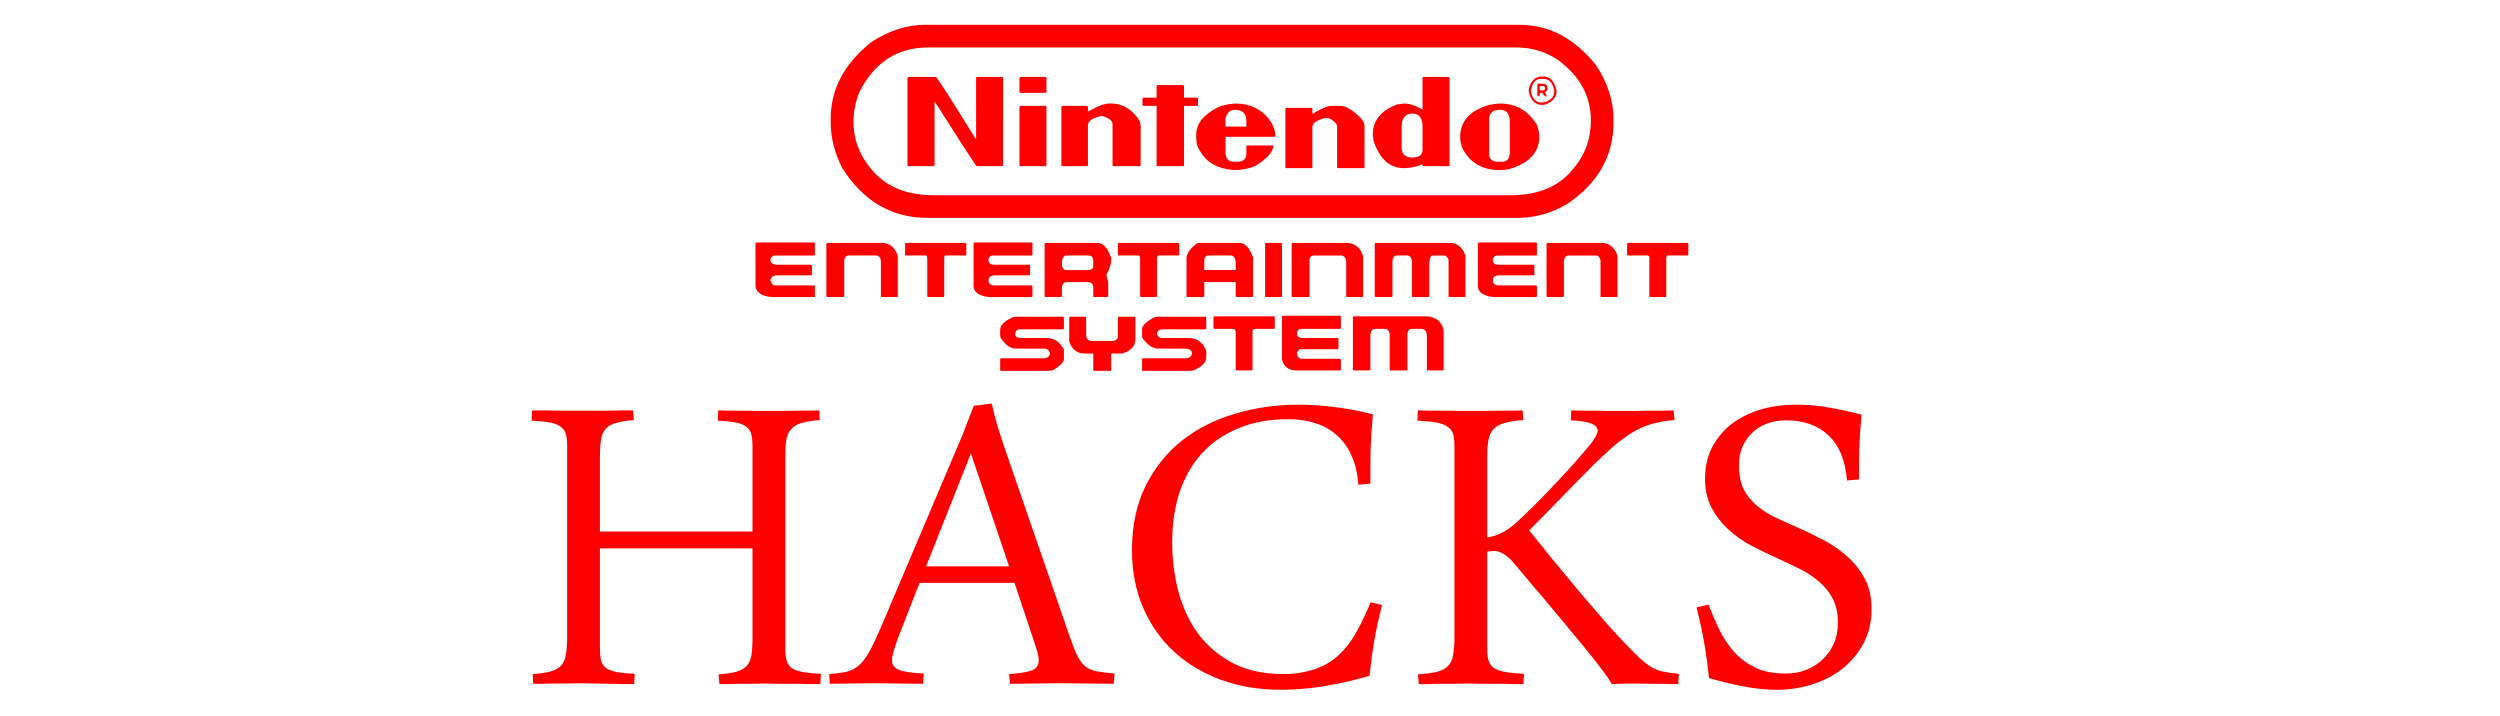 <?xml version="1.0" encoding="UTF-8" standalone="no"?>
<svg
   xmlns:dc="http://purl.org/dc/elements/1.1/"
   xmlns:cc="http://creativecommons.org/ns#"
   xmlns:rdf="http://www.w3.org/1999/02/22-rdf-syntax-ns#"
   xmlns:svg="http://www.w3.org/2000/svg"
   xmlns="http://www.w3.org/2000/svg"
   xmlns:sodipodi="http://sodipodi.sourceforge.net/DTD/sodipodi-0.dtd"
   xmlns:inkscape="http://www.inkscape.org/namespaces/inkscape"
   viewBox="0 0 600.272 171.84"
   height="171.84"
   width="600.272"
   xml:space="preserve"
   version="1.1"
   id="svg2"
   sodipodi:docname="NESHH.svg"
   inkscape:version="0.92.4 (5da689c313, 2019-01-14)"><sodipodi:namedview
     pagecolor="#ffffff"
     bordercolor="#666666"
     borderopacity="1"
     objecttolerance="10"
     gridtolerance="10"
     guidetolerance="10"
     inkscape:pageopacity="0"
     inkscape:pageshadow="2"
     inkscape:window-width="1920"
     inkscape:window-height="1018"
     id="namedview52"
     showgrid="false"
     inkscape:zoom="1.1421655"
     inkscape:cx="276.30301"
     inkscape:cy="-35.204072"
     inkscape:window-x="-8"
     inkscape:window-y="-8"
     inkscape:window-maximized="1"
     inkscape:current-layer="svg2" /><defs
     id="defs6"><clipPath
       id="clipPath16"
       clipPathUnits="userSpaceOnUse"><path
         id="path18"
         d="M 0,618.062 H 1949.984 V 0 H 0 Z"
         inkscape:connector-curvature="0" /></clipPath></defs><g
     id="g1082"
     transform="matrix(0.888,0,0,0.888,14.293,18.549)"><g
       transform="translate(0,2)"
       aria-label="HACKS"
       style="font-style:normal;font-variant:normal;font-weight:normal;font-stretch:normal;font-size:157.886px;line-height:1.25;font-family:'Arabic Typesetting';-inkscape-font-specification:'Arabic Typesetting';letter-spacing:0px;word-spacing:0px;fill:#ff0000;fill-opacity:1;stroke:none;stroke-width:3.947"
       id="text913"><path
         d="M 187.373,120.837 V 97.709 q 0,-1.85 -0.308,-3.084 -0.231,-1.233 -1.233,-2.004 -0.925,-0.848 -2.775,-1.233 -1.85,-0.385 -5.088,-0.54 l 0.154,-2.775 q 1.233,0 2.93,0.077 1.773,0 3.7,0 2.004,0 4.086,0.077 2.082,0 3.932,0 1.465,0 3.238,0 1.773,-0.077 3.469,-0.077 1.773,0 3.315,0 1.542,-0.077 2.621,-0.077 l 0.154,2.621 q -3.007,0.231 -4.857,0.771 -1.773,0.463 -2.775,1.542 -1.002,1.002 -1.388,2.852 -0.308,1.85 -0.308,4.703 v 51.883 q 0,1.85 0.308,3.084 0.308,1.233 1.233,2.082 1.002,0.771 2.93,1.156 1.927,0.385 5.165,0.54 l -0.154,2.775 q -1.233,0 -3.007,0 -1.773,-0.077 -3.778,-0.077 -2.004,0 -4.086,0 -2.082,-0.077 -3.932,-0.077 -1.542,0 -3.315,0.077 -1.696,0 -3.392,0 -1.696,0 -3.238,0.077 -1.465,0 -2.544,0 l -0.231,-2.621 q 3.007,-0.231 4.78,-0.694 1.773,-0.54 2.775,-1.542 1.002,-1.079 1.311,-2.852 0.308,-1.85 0.308,-4.78 v -24.207 h -41.245 v 27.06 q 0,1.85 0.231,3.084 0.308,1.233 1.233,2.082 1.002,0.771 2.852,1.156 1.85,0.385 5.088,0.54 l -0.154,2.775 q -1.233,0 -3.007,0 -1.696,-0.077 -3.7,-0.077 -1.927,-0.077 -4.009,-0.077 -2.082,-0.077 -3.932,-0.077 -1.465,0 -3.238,0.077 -1.773,0 -3.546,0 -1.696,0 -3.238,0.077 -1.542,0 -2.621,0 l -0.154,-2.621 q 3.007,-0.231 4.78,-0.694 1.85,-0.54 2.852,-1.542 1.002,-1.079 1.311,-2.852 0.385,-1.85 0.385,-4.78 V 97.709 q 0,-1.85 -0.308,-3.084 -0.308,-1.233 -1.311,-2.004 -0.925,-0.848 -2.852,-1.233 -1.927,-0.385 -5.165,-0.54 l 0.154,-2.775 h 3.392 q 1.927,0 3.855,0.077 2.004,0 3.855,0 h 6.784 q 1.773,0 3.469,0 1.773,-0.077 3.315,-0.077 h 2.621 l 0.231,2.621 q -3.007,0.231 -4.78,0.771 -1.773,0.463 -2.775,1.542 -1.002,1.002 -1.311,2.852 -0.308,1.85 -0.308,4.703 v 20.275 z"
         style="fill:#ff0000;stroke-width:3.947"
         id="path924"
         inkscape:connector-curvature="0" /><path
         d="m 258.221,134.714 h -25.672 l -5.936,15.187 q -1.542,4.394 -1.542,5.551 0,2.004 1.85,2.775 1.927,0.771 6.784,1.002 l -0.231,2.775 q -2.852,0 -6.399,-0.077 -3.546,-0.077 -7.015,-0.077 -2.852,0 -5.936,0.077 -3.007,0.077 -5.859,0.077 l -0.154,-2.621 q 3.007,-0.231 4.934,-0.694 1.927,-0.54 3.315,-1.85 1.465,-1.388 2.698,-3.7 1.311,-2.39 3.007,-6.322 l 22.126,-52.192 q 0.925,-2.313 1.542,-4.009 0.694,-1.773 1.465,-3.778 l 4.857,-0.617 q 0.848,3.7 1.773,6.784 1.002,3.084 1.85,5.628 l 17.346,50.264 q 1.156,3.392 2.082,5.319 0.925,1.927 2.159,3.007 1.233,1.002 3.084,1.388 1.927,0.385 4.934,0.617 l -0.231,2.775 q -3.238,0 -7.17,-0.077 -3.855,-0.077 -7.786,-0.077 -3.238,0 -6.553,0.077 -3.315,0.077 -6.553,0.077 l -0.231,-2.621 q 4.317,-0.308 6.167,-1.002 1.85,-0.771 1.85,-2.775 0,-0.848 -0.308,-1.927 -0.308,-1.156 -0.771,-2.544 z m -23.899,-4.471 h 22.434 L 246.426,99.714 Z"
         style="fill:#ff0000;stroke-width:3.947"
         id="path926"
         inkscape:connector-curvature="0" /><path
         d="m 300.853,123.689 q 0,7.401 1.85,13.954 1.85,6.476 5.551,11.333 3.778,4.78 9.405,7.632 5.628,2.775 13.26,2.775 4.163,0 7.941,-1.156 3.855,-1.156 6.784,-3.778 2.775,-2.467 4.78,-6.013 2.082,-3.623 4.086,-8.48 l 3.084,0.771 q -1.311,5.088 -2.082,9.559 -0.771,4.471 -1.311,9.559 -6.09,1.773 -12.104,2.775 -5.936,1.002 -11.949,1.002 -8.711,0 -16.112,-2.698 -7.324,-2.698 -12.72,-7.632 -5.319,-4.934 -8.326,-11.872 -3.007,-7.015 -3.007,-15.573 0,-9.868 3.623,-17.192 3.623,-7.401 9.791,-12.335 6.245,-4.934 14.416,-7.324 8.172,-2.467 17.269,-2.467 4.703,0 10.022,0.694 5.396,0.694 10.022,1.927 -0.463,4.934 -0.617,9.405 -0.077,4.394 -0.077,9.328 l -3.238,0.308 q -0.308,-4.548 -1.85,-7.863 -1.465,-3.392 -4.009,-5.551 -2.467,-2.236 -5.782,-3.238 -3.315,-1.079 -7.247,-1.079 -7.709,0 -13.568,2.467 -5.859,2.39 -9.868,6.784 -3.932,4.317 -6.013,10.485 -2.004,6.09 -2.004,13.491 z"
         style="fill:#ff0000;stroke-width:3.947"
         id="path928"
         inkscape:connector-curvature="0" /><path
         d="m 395.831,90.694 q -3.084,0.231 -5.011,0.771 -1.85,0.463 -2.93,1.542 -1.079,1.002 -1.465,2.852 -0.385,1.773 -0.385,4.626 v 21.971 q 2.236,-0.385 4.009,-1.311 1.85,-0.925 4.086,-2.93 2.39,-2.236 5.088,-4.934 2.698,-2.698 5.319,-5.474 2.698,-2.852 5.165,-5.628 2.467,-2.775 4.394,-5.165 1.079,-1.388 1.542,-2.467 0.54,-1.079 0,-1.85 -0.54,-0.848 -2.236,-1.311 -1.619,-0.463 -4.78,-0.617 l 0.154,-2.698 q 1.079,0 2.775,0.077 1.696,0 3.546,0 1.927,0 3.855,0.077 2.004,0 3.7,0 1.465,0 3.392,0 2.004,-0.077 3.932,-0.077 2.004,0 3.7,0 1.696,-0.077 2.775,-0.077 l 0.231,2.621 q -2.775,0.231 -5.088,0.771 -2.236,0.54 -4.394,1.542 -2.082,1.002 -4.163,2.544 -2.082,1.465 -4.394,3.623 -1.696,1.542 -4.163,3.932 -2.39,2.39 -5.242,5.319 -2.775,2.852 -5.859,6.013 -3.084,3.084 -6.013,6.09 3.238,4.009 6.861,8.48 3.7,4.471 7.247,8.711 3.623,4.163 6.707,7.786 3.161,3.546 5.242,5.705 2.313,2.39 3.855,3.855 1.619,1.465 3.084,2.39 1.465,0.848 3.161,1.233 1.696,0.385 4.317,0.617 l -0.154,2.775 q -2.93,0 -6.476,-0.077 -3.469,-0.077 -6.938,-0.077 -1.079,0 -2.313,0.077 -1.156,0 -2.236,0.077 -0.617,-1.156 -2.159,-3.238 -1.542,-2.082 -3.7,-4.78 -2.159,-2.698 -4.78,-5.782 -2.544,-3.161 -5.319,-6.399 -2.698,-3.315 -5.474,-6.476 -2.698,-3.238 -5.088,-6.09 -1.542,-1.773 -2.852,-2.467 -1.233,-0.771 -2.544,-0.771 -0.848,0 -1.773,0.231 v 26.134 q 0,1.85 0.308,3.084 0.308,1.233 1.311,2.082 1.079,0.771 3.007,1.156 2.004,0.385 5.319,0.54 l -0.154,2.775 q -1.233,0 -3.084,0 -1.773,-0.077 -3.855,-0.077 -2.082,0 -4.24,0 -2.082,-0.077 -3.932,-0.077 -1.542,0 -3.392,0.077 -1.773,0 -3.623,0 -1.85,0 -3.469,0.077 -1.619,0 -2.698,0 l -0.231,-2.621 q 3.238,-0.231 5.165,-0.694 1.927,-0.54 2.93,-1.542 1.079,-1.079 1.388,-2.852 0.385,-1.85 0.385,-4.78 V 97.709 q 0,-1.85 -0.308,-3.084 -0.308,-1.233 -1.388,-2.004 -1.002,-0.848 -3.007,-1.233 -2.004,-0.385 -5.319,-0.54 l 0.154,-2.775 q 1.233,0 3.084,0.077 1.85,0 3.932,0 2.082,0 4.24,0.077 2.159,0 4.009,0 1.465,0 3.238,0 1.85,-0.077 3.623,-0.077 1.85,0 3.469,0 1.619,-0.077 2.698,-0.077 z"
         style="fill:#ff0000;stroke-width:3.947"
         id="path930"
         inkscape:connector-curvature="0" /><path
         d="m 445.864,140.573 q 1.542,4.009 3.238,7.401 1.773,3.392 4.163,5.936 2.467,2.467 5.705,3.932 3.238,1.388 7.786,1.388 3.007,0 5.551,-1.002 2.544,-1.002 4.471,-2.852 1.927,-1.85 3.007,-4.317 1.079,-2.544 1.079,-5.551 0,-3.778 -1.388,-6.476 -1.388,-2.698 -3.7,-4.626 -2.313,-2.004 -5.242,-3.469 -2.93,-1.465 -6.013,-2.852 -3.469,-1.542 -7.015,-3.392 -3.469,-1.85 -6.245,-4.394 -2.775,-2.544 -4.548,-5.859 -1.773,-3.315 -1.773,-7.863 0,-4.857 1.927,-8.557 2.004,-3.778 5.319,-6.322 3.392,-2.544 7.786,-3.855 4.471,-1.311 9.482,-1.311 4.857,0 8.943,0.771 4.163,0.694 8.866,1.927 -0.231,2.467 -0.385,4.626 -0.154,2.082 -0.231,4.163 0,2.004 -0.077,4.163 0,2.082 0,4.548 l -3.238,0.308 q -0.694,-8.172 -5.011,-12.181 -4.24,-4.086 -11.487,-4.086 -2.775,0 -5.088,0.848 -2.313,0.848 -4.009,2.467 -1.696,1.619 -2.698,3.855 -0.925,2.236 -0.925,5.011 0,3.7 1.156,6.245 1.233,2.467 3.315,4.317 2.082,1.85 4.78,3.238 2.775,1.311 5.782,2.621 3.7,1.619 7.401,3.546 3.778,1.927 6.707,4.548 3.007,2.621 4.857,6.09 1.85,3.469 1.85,8.172 0,5.242 -2.159,9.328 -2.159,4.009 -5.705,6.861 -3.546,2.775 -8.172,4.24 -4.626,1.465 -9.482,1.465 -4.24,0 -8.789,-0.848 -4.548,-0.848 -9.637,-2.313 -0.54,-5.088 -1.311,-9.559 -0.771,-4.471 -2.082,-9.559 z"
         style="fill:#ff0000;stroke-width:3.947"
         id="path932"
         inkscape:connector-curvature="0" /></g><g
       aria-label="B"
       style="font-style:normal;font-variant:normal;font-weight:normal;font-stretch:normal;font-size:77.426px;line-height:1.25;font-family:'Game Logos';-inkscape-font-specification:'Game Logos';letter-spacing:0px;word-spacing:0px;fill:#ff0000;fill-opacity:1;stroke:none;stroke-width:1.936"
       id="text1072"><path
         d="m 233.998,-14.183 h 160.75 q 12.022,0 20.755,10.964 4.688,7.221 4.688,14.48 v 0.907 q 0,13.459 -12.249,21.927 -6.465,3.932 -13.837,3.932 H 234.641 q -14.404,0 -22.986,-13.459 -3.138,-6.162 -3.138,-12.4 v -0.907 q 0,-12.022 10.964,-20.755 7.221,-4.688 14.517,-4.688 z M 214.68,12.054 q 0,7.599 5.595,13.686 5.633,6.162 16.181,6.162 h 155.836 q 11.304,0 16.937,-7.07 4.839,-5.595 4.839,-13.194 0,-9.754 -8.884,-16.294 -5.028,-3.403 -11.342,-3.403 H 234.906 q -12.552,0 -18.676,12.136 -1.55,4.045 -1.55,7.977 z M 401.138,-0.233 q 2.835,0 3.667,3.932 0,2.457 -2.987,3.667 l -0.907,0.113 q -2.949,0 -3.667,-3.781 0.491,-3.932 3.894,-3.932 z M 229.537,-0.082 h 7.448 q 0.983,0.983 10.699,16.71 h 0.151 V 0.183 q 0.038,-0.265 0.227,-0.265 h 6.805 q 0.265,0.038 0.265,0.265 V 23.774 q 0,0.265 -0.265,0.265 h -6.918 Q 246.021,21.354 236.72,6.686 h -0.113 V 23.774 q 0,0.265 -0.265,0.265 h -6.805 q -0.265,0 -0.265,-0.265 V 0.183 q 0.038,-0.265 0.265,-0.265 z m 30.282,0 h 6.805 q 0.227,0.038 0.227,0.265 V 3.964 q 0,0.265 -0.227,0.265 h -6.805 q -0.265,0 -0.265,-0.265 V 0.183 q 0.038,-0.265 0.265,-0.265 z m 108.956,0 h 6.805 q 0.265,0.038 0.265,0.265 V 23.774 q 0,0.265 -0.265,0.265 h -6.805 q -0.113,0 -0.378,-0.491 -2.268,1.021 -4.953,1.021 -5.557,0 -8.09,-7.183 l -0.265,-1.815 q 0,-5.746 6.54,-8.204 l 1.815,-0.265 q 2.344,0 4.953,1.55 h 0.151 V 0.183 q 0.038,-0.265 0.227,-0.265 z m 29.11,4.045 q 0.605,2.873 2.873,2.873 h 0.378 q 3.024,-0.681 3.024,-3.024 V 3.548 q -0.643,-3.1 -2.873,-3.1 h -0.794 q -2.079,0 -2.609,3.1 z m 1.966,-2.231 h 1.059 q 1.437,0 1.437,1.323 0,0.681 -0.68,1.021 0.416,0.681 0.416,1.059 l -0.265,0.113 q -0.113,0 -0.907,-1.021 h -0.68 v 0.643 q 0,0.265 -0.265,0.265 h -0.113 q -0.265,0 -0.265,-0.265 V 1.998 q 0.038,-0.265 0.265,-0.265 z M 296.869,2.111 h 6.918 q 0.265,0.076 0.265,0.265 v 3.138 h 3.516 q 0.265,0.038 0.265,0.265 v 1.701 q 0,0.265 -0.265,0.265 h -3.516 V 23.774 q 0,0.265 -0.265,0.265 h -6.918 q -0.227,0 -0.227,-0.265 V 7.744 h -3.554 q -0.265,0 -0.265,-0.265 V 5.778 q 0.038,-0.265 0.265,-0.265 h 3.554 V 2.376 q 0.038,-0.265 0.227,-0.265 z m 103.361,0.265 v 1.172 h 1.059 q 0.189,0 0.378,-0.378 V 2.792 q 0,-0.189 -0.378,-0.416 z M 283.826,7.101 h 0.529 q 4.65,0 7.712,4.688 0.265,0.907 0.265,1.55 v 10.434 q 0,0.265 -0.265,0.265 h -7.07 q -0.265,0 -0.265,-0.265 V 12.697 q 0,-1.474 -2.873,-2.231 h -0.227 q -3.554,0.832 -3.554,2.495 v 10.812 q 0,0.265 -0.265,0.265 h -6.654 q -0.265,0 -0.265,-0.265 V 8.009 q 0.076,-0.265 0.265,-0.265 h 6.654 q 0.265,0.038 0.265,0.265 v 1.285 q 3.781,-2.193 5.746,-2.193 z m 34.063,0 q 6.238,0 9.678,4.953 1.172,1.89 1.172,3.894 l -0.265,0.151 h -13.194 v 4.31 q 0,2.457 2.495,2.457 h 0.529 q 2.609,0 2.609,-2.193 v -1.966 q 0.038,-0.265 0.227,-0.265 h 7.07 q 0,2.533 -4.953,5.595 -2.873,1.059 -5.217,1.059 h -0.151 q -7.712,-0.34 -10.321,-6.767 -0.227,-1.248 -0.227,-1.966 v -0.794 q 0,-4.575 6.125,-7.561 1.437,-0.643 4.423,-0.907 z m 71.529,0 q 6.692,0 10.17,5.973 0.529,1.852 0.529,3.024 0,6.276 -8.09,8.733 -1.323,0.265 -2.344,0.265 h -0.416 q -6.654,0 -9.792,-5.595 -0.756,-1.663 -0.756,-3.289 0,-6.465 7.826,-8.733 1.134,-0.265 2.873,-0.378 z M 259.82,7.744 h 6.805 q 0.227,0.038 0.227,0.265 V 23.774 q 0,0.265 -0.227,0.265 h -6.805 q -0.265,0 -0.265,-0.265 V 8.009 q 0.038,-0.265 0.265,-0.265 z m 84.042,0 h 2.495 q 2.117,0 5.482,3.251 1.021,1.323 1.021,1.966 v 11.342 q 0,0.265 -0.265,0.265 h -6.918 q -0.227,0 -0.227,-0.265 V 12.961 q -1.399,-1.966 -3.024,-1.966 -3.667,0.832 -3.667,2.495 v 10.812 q 0,0.265 -0.227,0.265 h -6.805 q -0.265,0 -0.265,-0.265 V 8.538 q 0.038,-0.265 0.265,-0.265 h 6.805 q 0.227,0.038 0.227,0.265 v 1.285 h 0.151 q 3.478,-2.079 4.953,-2.079 z m -28.581,5.595 h 5.633 v -1.437 q 0,-3.1 -3.138,-3.1 -1.777,0 -2.495,2.193 z m 71.264,-1.928 v 9.376 q 0,1.852 2.231,2.079 h 1.172 q 2.193,0 2.193,-2.609 v -8.09 q 0,-3.365 -2.609,-3.365 -2.987,0 -2.987,2.609 z m -23.629,1.928 v 5.746 q 0,2.609 2.873,2.609 2.76,0 2.76,-2.079 v -6.767 q -0.302,-3.024 -2.646,-3.024 -2.987,0 -2.987,3.516 z M 188.442,44.68 h 15.538 q 0.265,0.038 0.265,0.265 v 2.987 q 0,0.265 -0.265,0.265 h -10.85 q -0.907,0.491 -0.907,1.172 0,1.059 1.437,1.323 h 9.527 q 0.265,0.038 0.265,0.227 v 2.382 q 0,0.265 -0.265,0.265 h -9.262 q -1.361,0 -1.701,1.285 0.34,1.437 1.437,1.437 h 10.321 q 0.265,0.038 0.265,0.265 v 2.609 q 0,0.265 -0.265,0.265 h -11.493 q -4.31,-0.416 -4.31,-3.251 V 44.945 q 0.038,-0.265 0.265,-0.265 z m 58.977,0 h 15.387 q 0.265,0.038 0.265,0.265 v 2.987 q 0,0.265 -0.265,0.265 h -10.434 q -0.718,0 -1.172,0.794 v 0.529 q 0,1.172 1.588,1.172 h 9.376 q 0.265,0.038 0.265,0.227 v 2.382 q 0,0.265 -0.265,0.265 h -9.527 q -1.437,0.227 -1.437,1.285 v 0.113 q 0,1.21 1.588,1.323 h 10.019 q 0.265,0.038 0.265,0.265 v 2.609 q 0,0.265 -0.265,0.265 h -11.606 q -4.045,-0.529 -4.045,-3.024 V 44.945 q 0.038,-0.265 0.265,-0.265 z m 136.366,0 h 15.425 q 0.265,0.038 0.265,0.265 v 2.987 q 0,0.265 -0.265,0.265 h -10.434 q -0.718,0 -1.21,0.794 v 0.529 q 0,1.172 1.588,1.172 h 9.376 q 0.265,0.038 0.265,0.227 v 2.382 q 0,0.265 -0.265,0.265 h -9.376 q -1.588,0.113 -1.588,1.285 v 0.113 q 0,1.21 1.588,1.323 h 10.056 q 0.265,0.038 0.265,0.265 v 2.609 q 0,0.265 -0.265,0.265 h -11.493 q -4.196,-0.454 -4.196,-3.024 V 44.945 q 0.076,-0.265 0.265,-0.265 z m -176.175,0.113 h 14.744 q 3.176,0 4.31,3.516 V 59.16 q 0,0.265 -0.265,0.265 h -4.045 q -0.265,0 -0.265,-0.265 v -9.527 q -0.189,-1.437 -1.399,-1.437 h -7.334 q -0.983,0 -1.172,1.323 v 9.64 q 0,0.265 -0.265,0.265 h -4.31 q -0.265,0 -0.265,-0.265 V 45.058 q 0.076,-0.265 0.265,-0.265 z m 21.285,0 h 16.067 q 0.227,0.038 0.227,0.265 v 2.873 q 0,0.265 -0.227,0.265 h -5.368 q -0.189,0 -0.378,0.378 V 59.16 q 0,0.265 -0.265,0.265 h -4.045 q -0.265,0 -0.265,-0.265 v -9.905 q 0,-0.983 -0.378,-1.059 h -5.368 q -0.265,0 -0.265,-0.265 v -2.873 q 0.038,-0.265 0.265,-0.265 z m 37.73,0 h 14.064 q 2.268,0 3.667,4.045 v 0.681 q 0,1.512 -1.285,3.894 v 0.151 q 0.491,1.55 0.491,1.928 v 3.667 q 0,0.265 -0.265,0.265 h -3.516 q -0.265,0 -0.265,-0.265 v -2.231 q 0,-1.55 -1.55,-1.55 h -5.482 q -1.437,0 -1.437,1.701 v 2.079 q 0,0.265 -0.265,0.265 h -4.159 q -0.265,0 -0.265,-0.265 V 45.058 q 0.038,-0.265 0.265,-0.265 z m 19.81,0 h 16.067 q 0.265,0.038 0.265,0.265 v 2.873 q 0,0.265 -0.265,0.265 h -5.368 q -0.378,0.113 -0.378,0.794 V 59.16 q 0,0.265 -0.265,0.265 h -4.045 q -0.265,0 -0.265,-0.265 V 48.99 q 0,-0.681 -0.378,-0.794 h -5.368 q -0.265,0 -0.265,-0.265 v -2.873 q 0.038,-0.265 0.265,-0.265 z m 21.663,0 h 10.964 q 2.231,0 3.667,3.932 V 59.16 q 0,0.265 -0.265,0.265 h -4.159 q -0.265,0 -0.265,-0.265 v -3.516 q 0,-0.265 -0.265,-0.265 h -8.242 v 3.781 q 0,0.265 -0.265,0.265 h -4.31 q -0.227,0 -0.227,-0.265 V 48.99 q 0,-1.852 2.609,-3.932 0.416,-0.265 0.756,-0.265 z m 18.147,0 h 4.045 q 0.265,0.038 0.265,0.265 V 59.16 q 0,0.265 -0.265,0.265 h -4.045 q -0.265,0 -0.265,-0.265 V 45.058 q 0.038,-0.265 0.265,-0.265 z m 7.183,0 h 14.48 q 3.516,0 4.574,3.667 V 59.16 q 0,0.265 -0.265,0.265 h -4.045 q -0.265,0 -0.265,-0.265 v -8.884 q 0,-2.079 -1.437,-2.079 h -7.297 q -1.172,0.151 -1.172,1.172 v 9.792 q 0,0.265 -0.265,0.265 h -4.31 q -0.265,0 -0.265,-0.265 V 45.058 q 0.038,-0.265 0.265,-0.265 z m 22.457,0 h 19.961 q 3.1,0 4.31,3.403 V 59.16 q 0,0.265 -0.265,0.265 h -4.045 q -0.265,0 -0.265,-0.265 v -9.64 q 0,-0.756 -0.907,-1.323 h -3.403 q -0.718,0 -0.907,2.079 v 8.884 q 0,0.265 -0.265,0.265 h -4.196 q -0.227,0 -0.227,-0.265 v -9.527 q -0.265,-1.437 -1.323,-1.437 h -2.722 q -1.021,0 -1.21,1.323 v 9.64 q 0,0.265 -0.227,0.265 h -4.31 q -0.265,0 -0.265,-0.265 V 45.058 q 0.038,-0.265 0.265,-0.265 z m 46.463,0 h 14.593 q 3.1,0 4.31,3.403 V 59.16 q 0,0.265 -0.265,0.265 h -4.045 q -0.265,0 -0.265,-0.265 v -9.64 q -0.265,-1.323 -1.285,-1.323 h -7.712 q -0.907,0.529 -0.907,1.55 v 9.414 q 0,0.265 -0.265,0.265 h -4.159 q -0.265,0 -0.265,-0.265 V 45.058 q 0.038,-0.265 0.265,-0.265 z m 21.776,0 h 16.067 q 0.227,0.038 0.227,0.265 v 2.873 q 0,0.265 -0.227,0.265 h -5.368 q -0.378,0.076 -0.378,1.059 v 9.905 q 0,0.265 -0.265,0.265 h -4.045 q -0.265,0 -0.265,-0.265 V 48.574 q 0,-0.189 -0.378,-0.378 h -5.368 q -0.265,0 -0.265,-0.265 v -2.873 q 0.038,-0.265 0.265,-0.265 z m -153.076,5.104 v 0.643 q 0,1.588 1.285,1.588 h 5.746 q 1.437,0 1.437,-1.21 v -1.399 q -0.151,-1.323 -1.172,-1.323 h -6.389 q -0.907,0.567 -0.907,1.701 z m 38.486,-0.265 v 2.495 h 8.506 v -1.588 q 0,-2.344 -1.323,-2.344 h -6.011 q -1.172,0 -1.172,1.437 z m 21.285,14.858 h 15.387 q 0.265,0.076 0.265,0.265 v 3.024 q 0,0.265 -0.265,0.265 h -10.17 q -1.437,0 -1.437,1.172 v 0.113 q 0,1.021 1.323,1.172 h 9.64 q 0.265,0.038 0.265,0.265 v 2.495 q 0,0.265 -0.265,0.265 h -10.056 q -0.605,0.265 -0.907,0.907 v 0.378 q 0.265,1.323 1.323,1.323 h 10.283 q 0.265,0.038 0.265,0.265 v 2.609 q 0,0.265 -0.265,0.265 h -11.72 q -3.138,0 -3.932,-2.873 V 64.755 q 0.038,-0.265 0.265,-0.265 z m -18.525,0.151 h 16.03 q 0.265,0.038 0.265,0.265 v 2.873 q 0,0.265 -0.265,0.265 h -4.953 q -0.794,0 -0.794,0.756 v 10.208 q 0,0.265 -0.227,0.265 h -4.045 q -0.265,0 -0.265,-0.265 v -9.943 q 0,-1.021 -0.794,-1.021 h -4.953 q -0.265,0 -0.265,-0.265 v -2.873 q 0.038,-0.265 0.265,-0.265 z m 37.692,0 h 19.205 q 3.478,0 4.688,2.609 0.378,0.87 0.378,1.815 v 9.943 q 0,0.265 -0.265,0.265 h -4.045 q -0.227,0 -0.227,-0.265 v -8.771 q 0,-2.193 -1.437,-2.193 h -2.609 q -1.021,0 -1.21,1.285 v 9.678 q 0,0.265 -0.227,0.265 h -4.31 q -0.265,0 -0.265,-0.265 v -9.414 q -0.151,-1.55 -1.323,-1.55 h -2.609 q -1.285,0 -1.285,2.079 v 8.884 q 0,0.265 -0.265,0.265 h -4.196 q -0.265,0 -0.265,-0.265 V 64.907 q 0.076,-0.265 0.265,-0.265 z m -91.225,0.113 h 12.552 q 0.265,0.038 0.265,0.265 v 2.873 q 0,0.265 -0.265,0.265 h -12.022 q -0.907,0.416 -0.907,1.323 0,0.832 1.172,1.021 h 7.297 q 3.1,0 4.726,3.138 v 2.609 q 0,1.172 -3.024,3.024 l -1.285,0.113 h -12.665 q -0.265,0 -0.265,-0.265 v -2.873 q 0.038,-0.265 0.265,-0.265 h 11.758 q 1.437,-0.265 1.437,-1.437 -0.454,-1.172 -1.437,-1.172 h -7.826 q -2.117,0 -4.045,-2.873 -0.151,-0.189 -0.151,-0.643 v -1.55 q 0,-1.852 3.403,-3.403 0.491,-0.151 1.021,-0.151 z m 14.517,0 h 4.045 q 0.265,0.038 0.265,0.265 v 4.839 q 0.227,1.437 1.437,1.437 h 5.86 q 0.718,0 1.285,-0.907 v -5.368 q 0.038,-0.265 0.265,-0.265 h 4.196 q 0.265,0.038 0.265,0.265 v 5.746 q 0,2.76 -3.138,3.781 -0.189,0.151 -0.907,0.151 h -2.495 v 4.423 q 0,0.265 -0.265,0.265 h -4.31 q -0.265,0 -0.265,-0.265 v -4.423 h -2.344 q -3.1,0 -4.159,-3.289 v -6.389 q 0.038,-0.265 0.265,-0.265 z m 23.591,0 h 12.93 q 0.265,0.038 0.265,0.265 v 2.873 q 0,0.265 -0.265,0.265 h -11.758 q -1.285,0.189 -1.285,1.323 0.34,1.021 1.285,1.021 h 7.183 q 3.403,0 4.839,3.403 v 1.815 q 0,2.117 -3.516,3.554 -0.189,0.113 -0.907,0.113 h -12.665 q -0.265,0 -0.265,-0.265 v -2.873 q 0.038,-0.265 0.265,-0.265 H 304.733 q 1.437,-0.189 1.437,-1.437 0,-0.983 -1.588,-1.172 h -7.712 q -1.777,0 -3.894,-2.609 -0.265,-0.416 -0.265,-0.794 v -1.815 q 0,-1.512 3.138,-3.138 0.454,-0.265 1.021,-0.265 z"
         style="fill:#ff0000;stroke-width:1.936"
         id="path1084"
         inkscape:connector-curvature="0" /></g></g></svg>